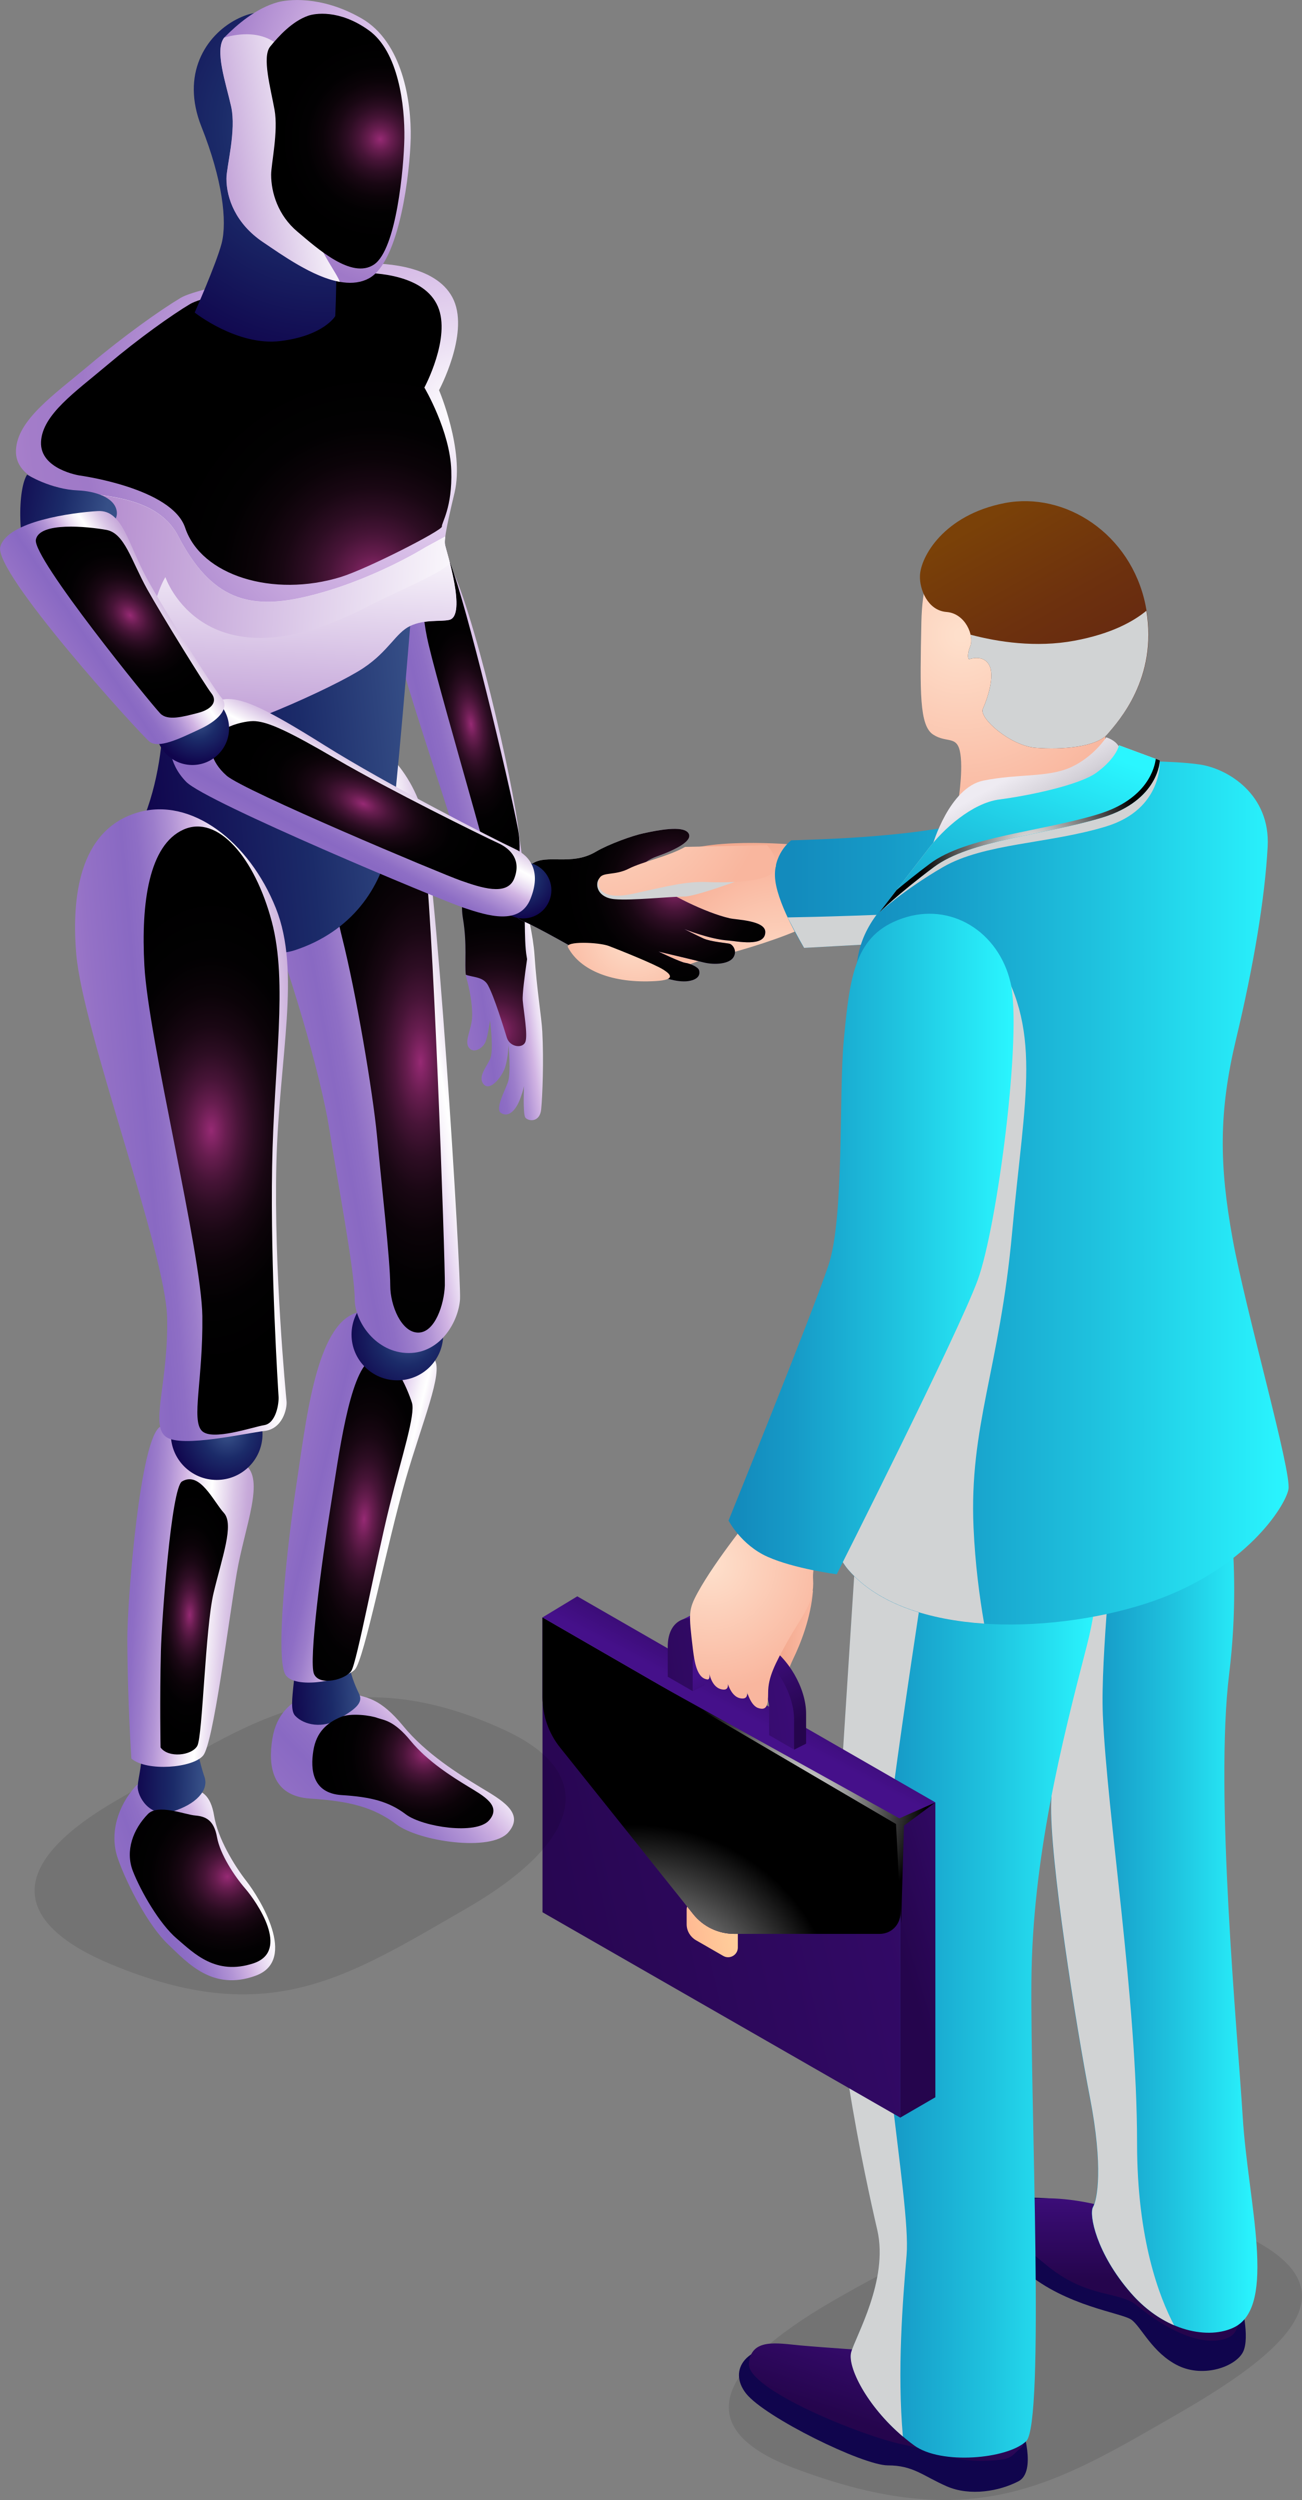 <svg width="225" height="432" viewBox="0 0 225 432" fill="none" xmlns="http://www.w3.org/2000/svg">
<rect x="0" y="0" width="225" height="432" fill="#808080" stroke="none"/>
<g clip-path="url(#clip0)">
<path opacity="0.1" d="M137.071 426.433C168.353 438.34 182.453 429.264 203.906 416.904C225.359 404.544 234.696 393.901 211.296 384.635C188.426 375.559 165.574 385.126 144.122 397.486C122.669 409.846 120.06 419.961 137.071 426.433Z" fill="black"/>
<path d="M140.493 274.866C140.115 279.622 138.338 284.056 137.053 286.698C135.616 289.698 135.125 293.133 133.518 292.567C131.911 292.001 133.972 278.093 133.972 278.093L140.493 274.866Z" fill="url(#paint0_radial)"/>
<path d="M214.472 397.826C214.472 397.826 216.041 403.845 214.831 406.374C213.621 408.903 208.083 410.96 203.604 408.789C199.143 406.619 197.215 402.053 195.514 400.845C193.832 399.637 184.287 398.562 177.18 392.542C170.054 386.522 171.018 379.899 178.144 379.767C185.269 379.654 198.179 382.899 202.753 385.919C207.346 388.9 214.472 397.826 214.472 397.826Z" fill="#10054D"/>
<path d="M211.088 404.317C205.985 405.374 199.502 400.939 196.496 398.411C193.472 395.882 188.18 397.203 181.3 391.787C174.42 386.371 172.019 382.635 175.138 380.823C178.276 379.012 189.692 379.54 198.613 384.352C207.535 389.164 213.489 392.636 213.489 392.636C213.489 392.636 215.662 399.26 214.566 400.713C213.508 402.166 213.98 403.713 211.088 404.317Z" fill="url(#paint1_linear)"/>
<path d="M211.146 252.392C211.146 252.392 214.945 268.658 212.412 289.245C209.879 309.833 213.867 351.216 214.756 365.84C215.663 380.484 220.747 398.448 213.3 402.147C209.029 404.279 201.355 403.053 195.382 396.184C189.409 389.315 188.143 382.635 188.861 381.371C189.579 380.106 190.676 374.502 188.313 362.406C185.969 350.31 181.263 320.853 181.622 311.267C181.981 301.7 185.421 256.713 185.421 256.713L211.146 252.392Z" fill="url(#paint2_linear)"/>
<path d="M181.66 311.286C181.301 320.853 186.007 350.31 188.351 362.425C190.695 374.521 189.617 380.125 188.899 381.39C188.181 382.654 189.447 389.334 195.42 396.203C197.764 398.901 200.353 400.713 202.905 401.807C200.334 396.958 196.498 386.956 196.498 370.369C196.498 345.441 191.319 313.645 190.581 296.303C190.166 286.151 192.547 266.941 192.547 254.618L185.459 256.732C185.459 256.713 182.019 301.7 181.66 311.286Z" fill="#D1D3D4"/>
<path d="M138.772 146.076C138.772 146.076 123.254 144.491 117.092 147.491C110.93 150.491 100.894 160.153 100.875 163.267C100.856 166.041 109.248 169.664 114.276 168.248C119.304 166.833 119.871 166.078 123.935 165.229C127.998 164.38 136.126 161.738 139.093 160.172C142.061 158.587 138.772 146.076 138.772 146.076Z" fill="url(#paint3_radial)"/>
<path d="M176.595 419.262C176.595 419.262 179.241 427.094 175.99 428.773C172.739 430.453 167.673 431.415 163.572 429.622C159.47 427.811 157.788 426.018 153.441 426.018C149.093 426.018 132.215 417.715 128.945 413.62C125.694 409.525 128.945 404.827 137.034 405.43C145.124 406.034 156.692 406.997 158.752 407.714C160.774 408.412 176.595 419.262 176.595 419.262Z" fill="#10054D"/>
<path d="M172.964 425.037C165.385 425.924 162.947 423.829 155.953 422.395C148.96 420.942 129.057 412.903 129.416 408.431C129.775 403.977 134.349 404.921 138.205 405.28C142.061 405.638 154.366 406.487 155.329 406.487C156.293 406.487 176.329 415.526 176.329 415.526C176.329 415.526 177.784 422.036 176.442 422.999C175.138 423.961 175.025 424.792 172.964 425.037Z" fill="url(#paint4_linear)"/>
<path d="M187.632 257.807C187.632 257.807 192.149 267.563 187.821 284.358C183.474 301.153 178.408 321.042 178.238 342.347C178.049 363.67 180.582 418.772 177.331 421.848C174.08 424.924 162.607 425.961 157.976 422.565C150.434 417.036 146.389 409.205 147.127 406.487C147.845 403.77 153.648 394.014 151.644 385.352C149.64 376.691 142.949 346.687 144.216 326.269C145.482 305.851 148.922 252.561 148.922 252.561L187.632 257.807Z" fill="url(#paint5_linear)"/>
<path d="M169.109 89.238C164.308 91.578 159.451 95.503 159.224 107.542C158.978 119.582 158.865 125.375 161.265 126.941C163.684 128.507 165.48 126.941 165.972 130.319C166.463 133.697 165.48 139.226 165.48 139.226L191.772 133.319C191.772 133.319 189.957 129.111 191.658 124.771C193.341 120.431 200.939 111.996 195.155 99.598C189.371 87.181 174.78 86.464 169.109 89.238Z" fill="url(#paint6_radial)"/>
<path d="M158.978 99.485C158.884 101.787 160.301 105.504 163.571 105.75C166.822 105.995 168.391 109.845 167.673 111.656C166.954 113.468 167.427 113.939 167.427 113.939C167.427 113.939 169.846 112.977 170.924 114.902C172.001 116.827 170.564 120.921 169.846 122.488C169.128 124.054 174.553 128.866 179.013 129.224C183.474 129.583 189.503 129.111 191.431 126.809C193.359 124.526 200.485 116.808 197.952 104.523C195.42 92.239 184.079 84.898 173.589 86.936C163.08 88.993 159.091 96.22 158.978 99.485Z" fill="url(#paint7_linear)"/>
<path d="M136.731 145.208C136.731 145.208 133.385 147.642 133.99 152.227C134.595 156.813 138.942 163.795 138.942 163.795L184.664 161.266C184.664 161.266 219.915 159.757 218.346 145.415C216.853 131.734 207.459 132.357 187.084 137.66C166.689 142.962 158.732 143.811 152.097 144.396C145.463 145 136.731 145.208 136.731 145.208Z" fill="url(#paint8_linear)"/>
<path d="M161.171 146C161.171 146 164.025 136.093 169.941 134.886C175.857 133.678 181.036 134.395 185.024 132.602C189.012 130.791 191.167 127.413 191.167 127.413C191.167 127.413 195.722 128.658 192.339 132.753C188.975 136.848 161.171 146 161.171 146Z" fill="url(#paint9_linear)"/>
<path d="M136.107 158.53C137.865 161.946 138.961 163.795 138.961 163.795L184.684 161.266C184.684 161.266 219.802 159.776 218.365 145.491C209.936 147.548 188.691 156.209 169.317 157.266C151.588 158.209 140.719 158.455 136.107 158.53Z" fill="#D1D3D4"/>
<path d="M162.532 254.411L148.885 252.561C148.885 252.561 145.445 305.851 144.179 326.269C142.912 346.687 149.603 376.672 151.607 385.352C153.592 394.033 147.808 403.789 147.09 406.487C146.428 408.959 149.736 415.696 156.03 421.036C155.028 409.639 155.992 397.731 156.672 389.636C157.447 380.238 150.397 346.196 152.363 325.835C154.064 308.135 160.812 265.242 162.532 254.411Z" fill="#D1D3D4"/>
<path d="M183.096 136.697C188.521 134.886 194.191 131.527 194.191 131.527C194.191 131.527 202.546 131.395 207.365 132.112C212.185 132.829 219.557 137.282 219.065 146.321C218.574 155.36 216.627 166.928 213.603 179.571C210.579 192.214 210.711 201.366 212.998 214.009C215.285 226.652 223.261 254.354 222.657 257.373C222.052 260.393 215.172 271.111 199.37 276.64C183.569 282.188 157.258 283.509 146.655 271.337C136.032 259.166 149.773 217.274 150.378 196.799C150.983 176.325 143.517 167.758 152.193 157.153C160.887 146.548 170.659 140.169 176.197 138.716C181.773 137.301 183.096 136.697 183.096 136.697Z" fill="url(#paint10_linear)"/>
<path d="M160.415 146.698C162.947 143.321 168.013 138.754 172.719 138.15C177.426 137.546 186.498 135.716 189.523 133.489C192.981 130.942 193.378 128.79 193.378 128.79L200.429 131.395C200.429 131.395 201.033 139.792 191.148 142.811C181.263 145.83 170.111 145.679 162.929 149.85C156.143 153.794 151.966 157.662 151.966 157.662L160.415 146.698Z" fill="#D1D3D4"/>
<path d="M160.415 146.698C162.947 143.321 168.013 138.754 172.719 138.15C177.426 137.546 186.498 135.716 189.523 133.489C192.981 130.942 193.378 128.79 193.378 128.79L200.429 131.395C200.429 131.395 200.334 138.263 190.449 141.283C180.563 144.302 167.654 145.132 161.379 149.831C155.103 154.53 151.966 157.662 151.966 157.662L160.415 146.698Z" fill="url(#paint11_linear)"/>
<g style="mix-blend-mode:screen">
<path d="M199.729 131.13C199.559 132.527 198.387 138.075 189.768 140.698C179.883 143.717 166.973 144.547 160.698 149.246C158.336 151.02 156.427 152.567 154.952 153.794L151.966 157.662C151.966 157.662 155.103 154.53 161.379 149.831C167.654 145.132 180.563 144.283 190.449 141.283C200.334 138.263 200.429 131.395 200.429 131.395L199.729 131.13Z" fill="url(#paint12_radial)"/>
</g>
<path d="M171.566 164.588C164.781 154.511 155.009 162.587 147.996 169.4C148.129 176.212 150.775 184.269 150.397 196.799C149.792 217.274 136.051 259.166 146.673 271.337C151.796 277.206 160.585 279.923 170.073 280.565C169.26 275.885 168.523 270.262 168.24 263.997C167.465 246.391 172.757 236.597 174.912 212.915C177.048 189.251 180.393 177.703 171.566 164.588Z" fill="#D1D3D4"/>
<path d="M198.104 105.542C195.911 107.354 192.093 109.524 185.686 110.713C179.013 111.958 172.417 110.92 167.71 109.675C167.881 110.411 167.881 111.128 167.673 111.656C166.954 113.468 167.427 113.939 167.427 113.939C167.427 113.939 169.846 112.977 170.924 114.902C172.001 116.827 170.565 120.922 169.846 122.488C169.128 124.054 174.553 128.866 179.013 129.224C183.474 129.583 189.504 129.111 191.431 126.809C193.303 124.601 200.05 117.223 198.104 105.542Z" fill="#D1D3D4"/>
<path d="M155.557 315.173V365.935L161.643 362.406V311.456L155.557 315.173Z" fill="url(#paint13_linear)"/>
<path d="M155.595 315.173V365.935L93.75 330.44V279.489L155.595 315.173Z" fill="url(#paint14_linear)"/>
<path d="M127.507 333.138V336.535C127.507 337.818 126.108 338.629 124.993 337.988L120.268 335.27C119.285 334.704 118.661 333.648 118.661 332.515V329.987C118.661 328.703 120.06 327.892 121.175 328.534L126.656 331.704C127.204 331.987 127.507 332.534 127.507 333.138Z" fill="url(#paint15_linear)"/>
<path d="M155.595 315.173V330.628C155.595 332.591 154.007 334.176 152.041 334.176H126.903C124.124 334.176 121.497 332.912 119.777 330.741L96.793 301.983C94.808 299.511 93.75 296.435 93.75 293.284V279.508L155.595 315.173Z" fill="url(#paint16_linear)"/>
<g style="mix-blend-mode:screen">
<path d="M155.595 315.173V330.628C155.595 332.591 154.007 334.176 152.041 334.176H126.903C124.124 334.176 121.497 332.912 119.777 330.741L96.793 301.983C94.808 299.511 93.75 296.435 93.75 293.284V279.508L155.595 315.173Z" fill="url(#paint17_radial)"/>
</g>
<path d="M93.75 279.489L155.595 315.173L161.643 311.456L99.761 275.847L93.75 279.489Z" fill="url(#paint18_linear)"/>
<path d="M132.384 284.169L124.389 279.565C122.423 278.433 120.646 278.357 119.399 279.131L117.414 280.131L117.698 281.641C117.546 282.207 117.471 282.83 117.471 283.528V288.717L119.247 289.736L119.72 292.246L121.78 291.208V286.547C121.78 284.358 123.33 283.471 125.239 284.566L131.533 288.189C133.442 289.283 134.992 291.963 134.992 294.152V298.813L136.92 299.926L137.241 302.342L139.302 301.304V296.114C139.302 291.717 136.202 286.377 132.384 284.169Z" fill="url(#paint19_linear)"/>
<path d="M115.392 284.547V289.736L119.701 292.227V287.566C119.701 285.377 121.251 284.49 123.16 285.585L129.454 289.208C131.363 290.321 132.913 292.982 132.913 295.171V299.832L137.223 302.323V297.133C137.223 292.736 134.123 287.396 130.286 285.188L122.291 280.584C118.491 278.395 115.392 280.169 115.392 284.547Z" fill="url(#paint20_linear)"/>
<path d="M155.727 332.308L156.218 315.475L161.643 311.456L155.425 314.211L113.086 290.717L154.839 315.192L155.727 332.308Z" fill="url(#paint21_radial)"/>
<path d="M130.437 261.242C130.437 261.242 123.671 269.526 120.59 275.168C118.945 278.187 119.002 278.754 119.739 284.981C120.08 287.887 120.647 290 122.215 290.208C122.934 290.302 122.48 288.585 122.48 288.585C122.48 288.585 122.745 291.453 124.635 291.906C126.525 292.359 125.542 290.076 125.542 290.076C125.542 290.076 126.071 293.152 127.98 293.472C129.889 293.812 128.831 291.378 128.831 291.378C128.831 291.378 129.473 294.605 130.986 295.133C132.498 295.661 132.743 294.699 132.743 292.472C132.743 289.868 133.877 287.585 136.202 283.433C138.678 279.018 140.776 277.055 140.512 272.904C140.247 268.752 143.687 265.261 143.687 265.261L130.437 261.242Z" fill="url(#paint22_radial)"/>
<path d="M155.878 158.719C164.308 155.775 172.567 161.002 174.628 169.777C176.688 178.571 172.341 211.933 168.957 221.199C165.574 230.464 144.594 272.036 144.594 272.036C144.594 272.036 137.241 271.073 132.648 269.016C128.055 266.96 125.9 262.751 125.9 262.751C125.9 262.751 140.379 226.973 143.157 218.67C145.936 210.367 144.934 189.27 145.803 179.892C146.862 168.513 147.731 161.549 155.878 158.719Z" fill="url(#paint23_linear)"/>
<path opacity="0.1" d="M19.129 339.403C46.403 350.782 59.88 341.724 80.388 329.911C100.896 318.098 103.201 306.436 87.457 299.077C57.725 285.169 40.79 299.209 20.282 311.022C-0.226 322.835 3.063 332.704 19.129 339.403Z" fill="black"/>
<path d="M82.863 152.945C81.616 153.341 79.196 153.869 80.009 158.757C80.822 163.644 80.123 167.248 80.595 168.947C81.068 170.626 81.653 173.325 81.597 175.608C81.54 177.872 80.198 179.835 81.011 181.005C81.824 182.175 83.581 181.118 83.978 179.835C84.394 178.552 84.678 176.287 84.678 176.287C84.678 176.287 85.377 181.59 84.678 183.043C83.978 184.496 82.504 186.194 83.619 187.402C84.772 188.647 86.889 185.892 87.343 184.251C87.815 182.628 87.872 180.59 87.872 180.59C87.872 180.59 88.344 185.477 87.759 187.043C87.173 188.61 85.585 191.61 86.53 192.289C87.759 193.139 89.082 192.082 89.932 189.761C90.48 188.27 90.556 187.647 90.556 187.647C90.556 187.647 90.329 192.478 90.783 193.12C91.255 193.761 93.297 194.044 93.523 191.667C93.75 189.289 93.977 183.25 93.713 178.269C93.58 175.683 92.767 171.117 92.371 165.059C92.163 161.814 90.972 156.285 90.216 155.001C89.46 153.699 86.076 151.888 82.863 152.945Z" fill="url(#paint24_linear)"/>
<g style="mix-blend-mode:screen">
<path d="M91.028 165.399C90.443 162.191 90.972 156.266 90.216 154.983C89.46 153.699 86.076 151.907 82.863 152.945C81.616 153.341 79.196 153.869 80.009 158.757C80.746 163.21 80.255 166.588 80.501 168.437C81.691 168.89 83.525 168.758 84.319 170.23C85.434 172.268 87.059 177.627 87.588 179.307C88.118 180.986 90.386 181.231 90.802 180.005C91.218 178.778 90.518 174.947 90.329 172.853C90.254 171.853 90.65 168.72 91.085 165.739C91.066 165.625 91.047 165.493 91.028 165.399Z" fill="url(#paint25_radial)"/>
</g>
<path d="M90.291 152.869C90.291 155.549 88.099 157.738 85.415 157.738C82.731 157.738 80.538 155.549 80.538 152.869C80.538 150.19 82.731 148.001 85.415 148.001C88.118 148.001 90.291 150.19 90.291 152.869Z" fill="url(#paint26_radial)"/>
<path d="M53.358 292.718C50.277 294.039 47.764 296.114 47.064 300.492C46.365 304.851 46.8 310.361 53.623 310.795C60.446 311.229 64.548 312.286 68.498 315.249C72.43 318.212 84.848 320.042 87.834 316.645C90.802 313.249 86.53 310.965 82.939 308.795C79.347 306.606 73.583 303.04 69.651 298.228C65.72 293.435 63.357 293.435 61.958 292.906C60.541 292.359 55.815 291.661 53.358 292.718Z" fill="url(#paint27_linear)"/>
<path d="M60.541 228.992C58.764 231.955 58.084 238.937 56.345 247.334C54.587 255.713 50.656 267.148 51.28 277.885C51.884 288.623 49.446 294.831 51.015 296.492C52.584 298.152 55.816 298.681 58.443 297.096C61.07 295.529 62.809 294.397 62.11 292.812C61.411 291.246 58.008 285.396 60.881 272.564C63.773 259.732 67.875 242.522 69.368 240.956C70.861 239.39 72.6 239.824 74.433 237.107C76.267 234.408 63.679 223.765 60.541 228.992Z" fill="url(#paint28_linear)"/>
<path d="M49.445 289.566C51.449 291.982 59.708 290.246 61.334 288.491C62.959 286.736 66.853 266.865 70.104 255.637C73.015 245.579 76.587 237.257 75.113 234.974C73.62 232.691 67.137 224.048 60.805 227.162C54.454 230.257 52.828 246.032 51.222 256.543C49.615 267.054 47.423 287.132 49.445 289.566Z" fill="url(#paint29_linear)"/>
<g style="mix-blend-mode:screen">
<path d="M54.265 289.264C55.21 291.434 59.746 290.208 60.711 288.736C61.674 287.264 64.906 269.998 67.307 260.279C69.443 251.58 71.843 244.428 71.182 242.371C70.52 240.315 67.534 232.54 63.943 235.031C60.351 237.522 58.575 251.278 57.119 260.412C55.626 269.564 53.301 287.075 54.265 289.264Z" fill="url(#paint30_radial)"/>
</g>
<path d="M23.362 308.739C20.451 312.022 18.807 316.777 20.394 321.231C21.963 325.684 25.649 332.761 29.051 335.987C32.453 339.214 36.744 344.102 44.172 341.403C51.6 338.705 44.777 327.873 42.603 325.08C40.411 322.288 37.613 317.57 37.008 313.815C36.404 310.06 34.74 309.267 32.718 309.097C30.714 308.908 25.384 306.474 23.362 308.739Z" fill="url(#paint31_linear)"/>
<path d="M27.823 246.504C25.989 251.203 24.761 260.298 24.326 270.507C23.892 280.716 24.496 295.907 24.591 300.36C24.685 304.814 23.892 307.003 23.797 308.663C23.703 310.324 25.8 314.249 29.826 313.022C33.852 311.796 36.121 309.361 35.346 307.078C34.552 304.814 31.754 295.02 33.342 282.112C34.911 269.186 37.274 259.581 38.143 258.279C39.013 256.977 41.111 255.392 41.81 253.656C42.509 251.92 31.584 236.824 27.823 246.504Z" fill="url(#paint32_linear)"/>
<path d="M22.701 303.889C25.404 306.172 33.362 305.512 35.119 303.342C36.877 301.19 39.372 280.961 40.922 271.79C42.283 263.808 45.912 255.486 42.264 253.052C38.616 250.618 33.815 244.089 27.805 246.485C24.232 247.919 22.002 276.546 22.002 283.113C22.021 293.642 22.701 303.889 22.701 303.889Z" fill="url(#paint33_linear)"/>
<g style="mix-blend-mode:screen">
<path d="M27.747 301.964C29.089 303.832 33.153 303.379 34.098 301.681C35.024 299.964 35.459 281.377 36.914 275.244C38.37 269.111 40.506 263.431 38.691 261.43C36.877 259.449 34.552 254.147 31.452 255.996C29.6 257.09 27.936 280.037 27.804 285.302C27.596 293.756 27.747 301.964 27.747 301.964Z" fill="url(#paint34_radial)"/>
</g>
<path d="M68.271 110.43C69.367 115.6 74.281 130.432 76.039 135.905C77.797 141.377 79.555 146.547 80.084 150.189C80.557 153.36 82.617 155.718 87.115 153.964C91.614 152.209 90.083 147.944 89.686 144.113C88.741 135.206 81.577 104.202 77.457 97.032C75.113 93.012 65.417 97.05 68.271 110.43Z" fill="url(#paint35_linear)"/>
<g style="mix-blend-mode:screen">
<path d="M74.055 111.335C75.245 116.393 79.347 130.791 80.84 136.112C82.333 141.434 83.789 146.453 84.526 150.02C85.168 153.133 86.34 155.341 87.928 153.341C89.516 151.341 90.234 147.057 89.516 143.302C87.871 134.546 80.538 104.278 77.835 97.409C76.304 93.559 70.974 98.239 74.055 111.335Z" fill="url(#paint36_radial)"/>
</g>
<path d="M76.588 230.615C76.588 234.974 73.054 238.522 68.669 238.522C64.284 238.522 60.749 234.993 60.749 230.615C60.749 226.256 64.284 222.708 68.669 222.708C73.054 222.708 76.588 226.256 76.588 230.615Z" fill="url(#paint37_radial)"/>
<path d="M61.296 224.482C61.296 228.445 65.02 233.804 70.633 233.804C76.247 233.804 79.271 228.219 79.498 224.482C79.725 220.765 75.302 146.491 72.505 138.792C69.707 131.112 61.769 122.733 51.279 127.375C40.788 132.036 40.543 144.604 45.211 155.549C49.88 166.494 55.475 186.043 56.873 194.893C58.253 203.763 61.296 219.595 61.296 224.482Z" fill="url(#paint38_linear)"/>
<g style="mix-blend-mode:screen">
<path d="M67.439 222.142C67.439 225.596 69.367 230.275 72.278 230.275C75.17 230.275 76.757 225.388 76.871 222.142C76.984 218.897 74.697 154.02 73.242 147.302C71.787 140.584 67.685 133.263 62.241 137.339C56.798 141.415 56.684 152.378 59.104 161.946C61.523 171.494 64.415 188.591 65.152 196.309C65.87 204.046 67.439 217.878 67.439 222.142Z" fill="url(#paint39_radial)"/>
</g>
<path d="M51.033 164.172C60.635 160.983 65.965 153.53 67.364 145.321C68.384 139.339 71.087 105.731 71.087 105.731C71.087 105.731 31.678 107.599 29.334 110.147C27.01 112.713 30.45 126.62 25.025 140.943C20.413 153.114 40.448 167.682 51.033 164.172Z" fill="url(#paint40_linear)"/>
<path d="M62.922 45.534C66.892 45.402 75.87 46.006 78.44 51.931C81.011 57.876 75.87 67.424 75.87 67.424C75.87 67.424 80.293 77.784 78.554 85.124C76.796 92.465 76.796 93.503 76.928 94.201C77.041 94.899 80.784 106.429 77.627 107.127C76.134 107.467 73.356 106.995 70.861 108.184C68.404 109.354 67.156 112.524 62.809 115.43C57.781 118.789 38.483 127.413 33.323 127.168C21.321 126.583 17.937 111.562 14.894 102.485C12.343 94.862 10.112 84.2 10.112 84.2C10.112 84.2 2.514 83.03 2.76 77.784C2.987 72.538 9.337 68.216 15.405 63.103C21.472 57.989 27.709 53.573 31.206 51.478C34.703 49.384 55.702 45.78 62.922 45.534Z" fill="url(#paint41_radial)"/>
<g style="mix-blend-mode:screen">
<path d="M61.619 47.157C65.21 47.044 73.337 47.572 75.662 52.95C77.987 58.328 73.337 66.971 73.337 66.971C73.337 66.971 77.779 74.463 77.987 81.294C78.195 87.766 76.267 90.37 76.362 90.993C76.475 91.635 63.452 98.296 58.935 99.692C47.178 103.334 34.741 99.428 32 91.201C29.695 84.294 13.742 82.162 13.742 82.162C13.742 82.162 6.881 81.105 7.089 76.368C7.297 71.632 13.061 67.707 18.543 63.065C24.043 58.423 29.695 54.422 32.851 52.535C36.045 50.648 55.06 47.365 61.619 47.157Z" fill="url(#paint42_radial)"/>
</g>
<path d="M45.363 247.825C45.363 252.184 41.828 255.732 37.443 255.732C33.077 255.732 29.523 252.203 29.523 247.825C29.523 243.466 33.058 239.918 37.443 239.918C41.809 239.918 45.363 243.447 45.363 247.825Z" fill="url(#paint43_radial)"/>
<path d="M28.749 248.334C31.489 250.203 42.509 247.636 45.666 247.278C48.822 246.938 49.635 243.428 49.521 242.164C49.408 240.881 47.31 219.35 47.764 200.951C48.236 182.552 52.073 167.965 47.669 156.926C43.076 145.434 33.039 137.641 23.74 140.415C14.46 143.189 12.229 153.416 13.174 164.814C14.271 178.08 28.636 216.311 28.881 227.728C29.108 239.145 25.838 246.372 28.749 248.334Z" fill="url(#paint44_linear)"/>
<path d="M40.77 3.397C35.553 6.152 31.206 12.832 34.816 21.909C38.426 30.985 39.296 38.231 38.294 42.081C37.349 45.648 33.644 54.007 33.644 54.007C33.644 54.007 41.016 59.857 48.482 58.932C55.948 58.008 57.932 54.63 57.932 54.63C57.932 54.63 61.297 -7.435 40.77 3.397Z" fill="url(#paint45_radial)"/>
<path d="M39.144 30.872C39.144 34.269 40.769 38.665 45.438 41.817C50.106 44.968 58.385 51.007 63.753 48.101C69.121 45.195 70.86 29.494 70.974 23.89C71.106 17.606 69.575 7.246 62.468 3.17C55.361 -0.906 49.502 -0.038 48.008 0.377C44.172 1.434 40.902 4.34 38.917 6.322C36.932 8.303 39.03 14.247 39.975 18.436C40.883 22.607 39.144 28.777 39.144 30.872Z" fill="url(#paint46_radial)"/>
<path d="M33.304 127.149C38.483 127.394 57.762 118.77 62.79 115.411C67.137 112.524 68.385 109.335 70.842 108.165C73.337 106.976 76.115 107.448 77.609 107.108C80.765 106.41 77.022 94.88 76.909 94.182C76.89 94.107 76.89 94.031 76.871 93.956V93.937C76.871 93.861 76.852 93.748 76.852 93.654C76.852 93.427 76.871 93.125 76.928 92.71L73.526 94.56C73.526 94.56 64 100.523 52.659 103.146C43.114 105.353 36.536 103.655 30.79 92.635C26.726 84.822 15.386 85.841 10.169 84.502C10.547 86.238 12.588 95.579 14.875 102.466C17.918 111.543 21.302 126.564 33.304 127.149Z" fill="url(#paint47_linear)"/>
<path d="M63.603 104.768C68.366 102.296 75.53 99.409 77.76 97.39C77.344 95.711 76.948 94.427 76.91 94.22C76.853 93.937 76.834 93.578 76.948 92.729L73.545 94.578C73.545 94.578 64.019 100.541 52.678 103.164C43.133 105.372 36.556 103.674 30.81 92.654C26.746 84.841 15.405 85.86 10.188 84.52C10.566 86.257 12.608 95.597 14.895 102.485C17.031 108.901 19.375 118.261 24.78 123.412C25.347 121.563 25.688 119.431 25.555 116.978C25.007 105.221 28.579 99.73 28.579 99.73C28.579 99.73 35.252 119.525 63.603 104.768Z" fill="url(#paint48_linear)"/>
<path d="M88.93 154.926C88.344 157.172 88.514 158.398 90.574 159.247C92.653 160.115 99.685 164.04 102.671 165.871C105.658 167.701 114.012 168.664 114.012 168.664C114.012 168.664 116.923 169.852 118.964 169.532C121.005 169.211 120.967 168.135 120.797 167.626C120.627 167.116 119.304 166.494 118.416 166.38C117.546 166.248 113.804 164.437 113.804 164.437C113.804 164.437 119.418 165.758 121.497 166.286C123.576 166.814 126.052 166.55 126.751 165.418C127.451 164.286 126.6 163.21 126.071 163.078C125.523 162.946 122.858 162.738 121.572 162.172C120.287 161.587 118.265 160.549 118.265 160.549C118.265 160.549 122.65 162.304 125.806 162.512C127.262 162.606 132.214 163.738 132.251 161.078C132.289 159.059 127.394 158.964 126.109 158.681C121.818 157.7 115.467 154.416 113.029 152.586C110.591 150.756 110.024 149.246 113.615 147.963C117.206 146.68 119.909 145.132 118.907 143.887C117.887 142.641 113.785 143.434 111.196 144C109.324 144.396 105.223 145.849 102.917 147.208C98.702 149.68 94.468 147.51 91.954 149.265C89.459 150.982 89.138 154.171 88.93 154.926Z" fill="url(#paint49_linear)"/>
<g style="mix-blend-mode:screen">
<path d="M88.93 154.926C88.344 157.172 88.514 158.398 90.574 159.247C92.653 160.115 99.685 164.04 102.671 165.871C105.658 167.701 114.012 168.664 114.012 168.664C114.012 168.664 116.923 169.852 118.964 169.532C121.005 169.211 120.967 168.135 120.797 167.626C120.627 167.116 119.304 166.494 118.416 166.38C117.546 166.248 113.804 164.437 113.804 164.437C113.804 164.437 119.418 165.758 121.497 166.286C123.576 166.814 126.052 166.55 126.751 165.418C127.451 164.286 126.6 163.21 126.071 163.078C125.523 162.946 122.858 162.738 121.572 162.172C120.287 161.587 118.265 160.549 118.265 160.549C118.265 160.549 122.65 162.304 125.806 162.512C127.262 162.606 132.214 163.738 132.251 161.078C132.289 159.059 127.394 158.964 126.109 158.681C121.818 157.7 115.467 154.416 113.029 152.586C110.591 150.756 110.024 149.246 113.615 147.963C117.206 146.68 119.909 145.132 118.907 143.887C117.887 142.641 113.785 143.434 111.196 144C109.324 144.396 105.223 145.849 102.917 147.208C98.702 149.68 94.468 147.51 91.954 149.265C89.459 150.982 89.138 154.171 88.93 154.926Z" fill="url(#paint50_radial)"/>
</g>
<path d="M92.332 149.359C94.808 150.416 95.961 153.284 94.884 155.756C93.825 158.228 90.952 159.379 88.476 158.304C86 157.247 84.847 154.379 85.925 151.907C86.983 149.435 89.856 148.284 92.332 149.359Z" fill="url(#paint51_radial)"/>
<path d="M29.448 128.017C29.448 128.017 28.787 131.64 32.189 135.112C35.572 138.584 76.002 155.473 80.16 156.87C84.319 158.266 89.8 159.964 91.671 155.322C93.542 150.68 91.728 147.963 88.949 146.68C85.245 144.944 66.759 135.489 56.118 128.809C46.289 122.639 42.339 120.808 39.447 120.789C37.103 120.752 29.978 123.431 29.448 128.017Z" fill="url(#paint52_linear)"/>
<g style="mix-blend-mode:screen">
<path d="M36.479 128.96C36.479 128.96 36.177 131.413 39.163 134.036C42.15 136.659 76.115 150.925 79.593 152.152C83.071 153.379 87.626 154.907 88.855 151.831C90.083 148.755 88.42 146.755 86.076 145.679C82.957 144.245 67.307 136.508 58.216 131.225C49.824 126.318 46.478 124.809 44.134 124.62C42.244 124.45 36.63 125.828 36.479 128.96Z" fill="url(#paint53_radial)"/>
</g>
<path d="M4.688 82.011C4.688 82.011 8.714 84.558 13.515 84.747C16.236 84.86 19.903 85.879 20.187 88.445C20.47 90.993 16.18 92.106 14.989 103.636C13.798 115.166 9.281 110.203 6.049 102.164C2.665 93.71 3.138 84.351 4.688 82.011Z" fill="url(#paint54_linear)"/>
<path d="M37.387 121.072C40.033 123.356 40.336 127.356 38.049 129.998C35.762 132.64 31.755 132.942 29.108 130.659C26.462 128.375 26.16 124.375 28.447 121.733C30.715 119.072 34.722 118.789 37.387 121.072Z" fill="url(#paint55_radial)"/>
<path d="M25.762 128.092C27.331 129.47 31.036 127.639 34.646 125.941C38.256 124.243 39.598 122.073 38.313 120.62C37.028 119.167 28.238 105.184 25.347 99.9C22.152 94.069 21.207 88.068 16.917 88.313C12.607 88.559 1.285 90.049 0.057 94.465C-1.172 98.881 23.683 126.262 25.762 128.092Z" fill="url(#paint56_linear)"/>
<g style="mix-blend-mode:screen">
<path d="M27.69 123.28C28.957 124.601 31.603 123.865 34.173 123.205C36.744 122.544 37.594 121.148 36.536 119.808C35.477 118.487 27.955 106.316 25.441 101.825C22.663 96.843 21.547 92.125 18.353 91.559C15.159 90.993 6.804 90.125 6.2 93.257C5.576 96.39 26.008 121.525 27.69 123.28Z" fill="url(#paint57_radial)"/>
</g>
<path d="M53.17 35.137C52.149 26.664 53.68 11.284 47.254 7.171C44.853 5.642 41.772 5.642 38.748 6.491C37.028 8.624 39.032 14.341 39.939 18.418C40.865 22.607 39.126 28.777 39.126 30.872C39.126 34.269 40.752 38.665 45.42 41.817C48.785 44.081 54.058 47.874 58.746 48.705C57.649 46.119 54.039 42.27 53.17 35.137Z" fill="url(#paint58_linear)"/>
<path d="M103.597 151.737C102.709 152.775 103.219 155.134 106.225 155.379C109.23 155.643 115.77 154.926 118.246 154.926C120.722 154.926 132.819 150.227 132.819 150.227L103.597 151.737Z" fill="#D1D3D4"/>
<path d="M118.397 146.34C115.487 148.001 111.007 148.906 108.644 150.114C106.282 151.322 104.184 150.642 103.598 151.737C103.012 152.831 103.409 155.756 109.325 154.454C115.241 153.152 118.586 152.284 122.102 152.416C125.618 152.567 132.441 152.473 133.726 150.548C135.012 148.623 132.554 146.057 132.554 146.057L118.397 146.34Z" fill="url(#paint59_radial)"/>
<path d="M98.154 163.701C97.568 162.587 103.465 162.795 105.242 163.474C107.019 164.154 113.199 166.626 114.655 167.569C115.675 168.23 117.093 169.305 113.275 169.532C105.998 169.966 100.309 167.777 98.154 163.701Z" fill="url(#paint60_radial)"/>
<g style="mix-blend-mode:screen">
<path d="M58.84 296.718C56.553 297.699 54.663 299.266 54.152 302.511C53.623 305.757 53.963 309.871 59.048 310.192C64.132 310.512 67.194 311.305 70.124 313.513C73.053 315.721 82.315 317.098 84.526 314.551C86.738 312.022 83.544 310.324 80.879 308.701C78.213 307.078 73.904 304.398 70.974 300.832C68.045 297.246 66.287 297.247 65.247 296.869C64.189 296.454 60.673 295.926 58.84 296.718Z" fill="url(#paint61_radial)"/>
</g>
<g style="mix-blend-mode:screen">
<path d="M25.573 313.456C23.022 316.06 21.585 319.816 22.965 323.325C24.345 326.854 27.558 332.44 30.544 334.987C33.531 337.535 37.273 341.403 43.775 339.271C50.277 337.139 44.304 328.571 42.395 326.364C40.486 324.156 38.029 320.419 37.5 317.457C36.971 314.494 35.515 313.871 33.758 313.72C32 313.588 27.331 311.664 25.573 313.456Z" fill="url(#paint62_radial)"/>
</g>
<g style="mix-blend-mode:screen">
<path d="M34.892 247.259C36.65 249.052 43.662 246.579 45.684 246.259C47.688 245.919 48.217 242.56 48.141 241.334C48.066 240.107 46.724 219.368 47.026 201.649C47.329 183.949 49.786 169.89 46.97 159.266C44.04 148.208 37.632 140.698 31.697 143.358C25.781 146.019 24.345 155.888 24.95 166.852C25.649 179.608 34.816 216.425 34.967 227.426C35.1 238.409 33.02 245.353 34.892 247.259Z" fill="url(#paint63_radial)"/>
</g>
<g style="mix-blend-mode:screen">
<path d="M46.857 30.193C46.857 33.25 48.029 37.212 51.412 40.043C54.776 42.873 60.768 48.327 64.643 45.704C68.518 43.081 69.784 28.947 69.879 23.89C69.973 18.229 68.858 8.888 63.717 5.227C58.576 1.547 54.342 2.34 53.264 2.717C50.486 3.68 48.123 6.284 46.687 8.058C45.25 9.831 46.762 15.191 47.443 18.965C48.123 22.739 46.857 28.306 46.857 30.193Z" fill="url(#paint64_radial)"/>
</g>
</g>
<defs>
<radialGradient id="paint0_radial" cx="0" cy="0" r="1" gradientUnits="userSpaceOnUse" gradientTransform="translate(154.91 283.218) scale(20.863 20.829)">
<stop offset="0.03" stop-color="#FEDFCB"/>
<stop offset="0.778" stop-color="#F9B69E"/>
<stop offset="0.995" stop-color="#F2A78C"/>
</radialGradient>
<linearGradient id="paint1_linear" x1="194.336" y1="395.911" x2="194.336" y2="372.231" gradientUnits="userSpaceOnUse">
<stop offset="0.091" stop-color="#25054D"/>
<stop offset="0.471" stop-color="#330A68"/>
<stop offset="0.894" stop-color="#45108A"/>
</linearGradient>
<linearGradient id="paint2_linear" x1="181.633" y1="327.744" x2="217.31" y2="327.744" gradientUnits="userSpaceOnUse">
<stop offset="0.035" stop-color="#138BBD"/>
<stop offset="0.226" stop-color="#169AC7"/>
<stop offset="0.595" stop-color="#1FC3DF"/>
<stop offset="1" stop-color="#2AF6FF"/>
</linearGradient>
<radialGradient id="paint3_radial" cx="0" cy="0" r="1" gradientUnits="userSpaceOnUse" gradientTransform="translate(135.08 170.258) rotate(4.438) scale(26.851 26.808)">
<stop offset="0.03" stop-color="#FEDFCB"/>
<stop offset="0.778" stop-color="#F9B69E"/>
<stop offset="0.995" stop-color="#F2A78C"/>
</radialGradient>
<linearGradient id="paint4_linear" x1="150.733" y1="422.193" x2="160.114" y2="394.593" gradientUnits="userSpaceOnUse">
<stop offset="0.091" stop-color="#25054D"/>
<stop offset="0.471" stop-color="#330A68"/>
<stop offset="0.894" stop-color="#45108A"/>
</linearGradient>
<linearGradient id="paint5_linear" x1="144.034" y1="338.623" x2="189.689" y2="338.623" gradientUnits="userSpaceOnUse">
<stop offset="0.035" stop-color="#138BBD"/>
<stop offset="0.226" stop-color="#169AC7"/>
<stop offset="0.595" stop-color="#1FC3DF"/>
<stop offset="1" stop-color="#2AF6FF"/>
</linearGradient>
<radialGradient id="paint6_radial" cx="0" cy="0" r="1" gradientUnits="userSpaceOnUse" gradientTransform="translate(166.078 109.663) scale(31.78 31.728)">
<stop offset="0.03" stop-color="#FEDFCB"/>
<stop offset="1" stop-color="#F9B69E"/>
</radialGradient>
<linearGradient id="paint7_linear" x1="192.135" y1="127.326" x2="170.756" y2="89.46" gradientUnits="userSpaceOnUse">
<stop offset="0.035" stop-color="#602213"/>
<stop offset="0.571" stop-color="#6D310E"/>
<stop offset="1" stop-color="#7A4108"/>
</linearGradient>
<linearGradient id="paint8_linear" x1="133.925" y1="148.974" x2="218.401" y2="148.974" gradientUnits="userSpaceOnUse">
<stop offset="0.035" stop-color="#138BBD"/>
<stop offset="0.226" stop-color="#169AC7"/>
<stop offset="0.595" stop-color="#1FC3DF"/>
<stop offset="1" stop-color="#2AF6FF"/>
</linearGradient>
<linearGradient id="paint9_linear" x1="181.881" y1="145.688" x2="175.232" y2="133.871" gradientUnits="userSpaceOnUse">
<stop offset="0.035" stop-color="#9D9EB3"/>
<stop offset="0.581" stop-color="#D4D1D8"/>
<stop offset="1" stop-color="#EEEBF2"/>
</linearGradient>
<linearGradient id="paint10_linear" x1="142.654" y1="206.116" x2="222.703" y2="206.116" gradientUnits="userSpaceOnUse">
<stop offset="0.035" stop-color="#138BBD"/>
<stop offset="0.226" stop-color="#169AC7"/>
<stop offset="0.595" stop-color="#1FC3DF"/>
<stop offset="1" stop-color="#2AF6FF"/>
</linearGradient>
<linearGradient id="paint11_linear" x1="163.537" y1="177.536" x2="183.084" y2="127.154" gradientUnits="userSpaceOnUse">
<stop offset="0.035" stop-color="#138BBD"/>
<stop offset="0.226" stop-color="#169AC7"/>
<stop offset="0.595" stop-color="#1FC3DF"/>
<stop offset="1" stop-color="#2AF6FF"/>
</linearGradient>
<radialGradient id="paint12_radial" cx="0" cy="0" r="1" gradientUnits="userSpaceOnUse" gradientTransform="translate(178.367 147.518) scale(19.544 19.512)">
<stop stop-color="white"/>
<stop offset="1"/>
</radialGradient>
<linearGradient id="paint13_linear" x1="152.766" y1="340.443" x2="192.243" y2="328.603" gradientUnits="userSpaceOnUse">
<stop offset="0.091" stop-color="#25054D"/>
<stop offset="0.471" stop-color="#330A68"/>
<stop offset="0.894" stop-color="#45108A"/>
</linearGradient>
<linearGradient id="paint14_linear" x1="62.223" y1="336.688" x2="265.741" y2="290.992" gradientUnits="userSpaceOnUse">
<stop offset="0.091" stop-color="#25054D"/>
<stop offset="0.471" stop-color="#330A68"/>
<stop offset="0.894" stop-color="#45108A"/>
</linearGradient>
<linearGradient id="paint15_linear" x1="109.735" y1="336.243" x2="137.203" y2="330.076" gradientUnits="userSpaceOnUse">
<stop offset="0.035" stop-color="#FFA98C"/>
<stop offset="0.317" stop-color="#FFB892"/>
<stop offset="0.86" stop-color="#FEE1A3"/>
<stop offset="1" stop-color="#FEECA8"/>
</linearGradient>
<linearGradient id="paint16_linear" x1="37.619" y1="325.954" x2="216.199" y2="285.856" gradientUnits="userSpaceOnUse">
<stop offset="0.091" stop-color="#25054D"/>
<stop offset="0.471" stop-color="#330A68"/>
<stop offset="0.894" stop-color="#45108A"/>
</linearGradient>
<radialGradient id="paint17_radial" cx="0" cy="0" r="1" gradientUnits="userSpaceOnUse" gradientTransform="translate(109.657 351.103) scale(35.838 35.78)">
<stop stop-color="white"/>
<stop offset="1"/>
</radialGradient>
<linearGradient id="paint18_linear" x1="136.178" y1="279.335" x2="126.498" y2="297.813" gradientUnits="userSpaceOnUse">
<stop offset="0.091" stop-color="#25054D"/>
<stop offset="0.471" stop-color="#330A68"/>
<stop offset="0.894" stop-color="#45108A"/>
</linearGradient>
<linearGradient id="paint19_linear" x1="134.135" y1="301.55" x2="125.01" y2="284.577" gradientUnits="userSpaceOnUse">
<stop offset="0.091" stop-color="#25054D"/>
<stop offset="0.471" stop-color="#330A68"/>
<stop offset="0.894" stop-color="#45108A"/>
</linearGradient>
<linearGradient id="paint20_linear" x1="91.019" y1="280.559" x2="157.698" y2="270.324" gradientUnits="userSpaceOnUse">
<stop offset="0.091" stop-color="#25054D"/>
<stop offset="0.471" stop-color="#330A68"/>
<stop offset="0.894" stop-color="#45108A"/>
</linearGradient>
<radialGradient id="paint21_radial" cx="0" cy="0" r="1" gradientUnits="userSpaceOnUse" gradientTransform="translate(137.367 311.514) scale(22.619 22.583)">
<stop stop-color="white"/>
<stop offset="1"/>
</radialGradient>
<radialGradient id="paint22_radial" cx="0" cy="0" r="1" gradientUnits="userSpaceOnUse" gradientTransform="translate(122.667 270.21) rotate(6.432) scale(22.185 22.15)">
<stop offset="0.03" stop-color="#FEDFCB"/>
<stop offset="1" stop-color="#F9B69E"/>
</radialGradient>
<linearGradient id="paint23_linear" x1="125.894" y1="214.971" x2="175.163" y2="214.971" gradientUnits="userSpaceOnUse">
<stop offset="0.035" stop-color="#138BBD"/>
<stop offset="0.226" stop-color="#169AC7"/>
<stop offset="0.595" stop-color="#1FC3DF"/>
<stop offset="1" stop-color="#2AF6FF"/>
</linearGradient>
<linearGradient id="paint24_linear" x1="100.572" y1="171.296" x2="72.773" y2="175.335" gradientUnits="userSpaceOnUse">
<stop offset="0.01" stop-color="#C1A1D5"/>
<stop offset="0.049" stop-color="#C8ABDA"/>
<stop offset="0.115" stop-color="#DAC6E6"/>
<stop offset="0.2" stop-color="#F7F2F9"/>
<stop offset="0.222" stop-color="white"/>
<stop offset="0.251" stop-color="#F9F5FB"/>
<stop offset="0.3" stop-color="#E9DBF2"/>
<stop offset="0.359" stop-color="#D1B4E3"/>
<stop offset="0.426" stop-color="#B395D6"/>
<stop offset="0.495" stop-color="#9C7DCB"/>
<stop offset="0.558" stop-color="#8E6EC5"/>
<stop offset="0.611" stop-color="#8969C3"/>
<stop offset="0.755" stop-color="#9471C6"/>
<stop offset="1" stop-color="#B086CC"/>
</linearGradient>
<radialGradient id="paint25_radial" cx="0" cy="0" r="1" gradientUnits="userSpaceOnUse" gradientTransform="translate(85.893 178.176) scale(24.989 24.948)">
<stop stop-color="#972A74"/>
<stop offset="0.023" stop-color="#8C276C"/>
<stop offset="0.114" stop-color="#671D4F"/>
<stop offset="0.212" stop-color="#471437"/>
<stop offset="0.318" stop-color="#2D0D23"/>
<stop offset="0.434" stop-color="#190713"/>
<stop offset="0.566" stop-color="#0B0308"/>
<stop offset="0.727" stop-color="#020102"/>
<stop offset="1"/>
</radialGradient>
<radialGradient id="paint26_radial" cx="0" cy="0" r="1" gradientUnits="userSpaceOnUse" gradientTransform="translate(88.222 151.483) scale(8.459 8.445)">
<stop offset="0.02" stop-color="#364F87"/>
<stop offset="0.429" stop-color="#1B2B69"/>
<stop offset="1" stop-color="#10054D"/>
</radialGradient>
<linearGradient id="paint27_linear" x1="88.649" y1="287.08" x2="43.886" y2="329.485" gradientUnits="userSpaceOnUse">
<stop offset="0.01" stop-color="#C1A1D5"/>
<stop offset="0.049" stop-color="#C8ABDA"/>
<stop offset="0.115" stop-color="#DAC6E6"/>
<stop offset="0.2" stop-color="#F7F2F9"/>
<stop offset="0.222" stop-color="white"/>
<stop offset="0.251" stop-color="#F9F5FB"/>
<stop offset="0.3" stop-color="#E9DBF2"/>
<stop offset="0.359" stop-color="#D1B4E3"/>
<stop offset="0.426" stop-color="#B395D6"/>
<stop offset="0.495" stop-color="#9C7DCB"/>
<stop offset="0.558" stop-color="#8E6EC5"/>
<stop offset="0.611" stop-color="#8969C3"/>
<stop offset="0.755" stop-color="#9471C6"/>
<stop offset="1" stop-color="#B086CC"/>
</linearGradient>
<linearGradient id="paint28_linear" x1="61.003" y1="262.696" x2="48.04" y2="263.507" gradientUnits="userSpaceOnUse">
<stop offset="0.02" stop-color="#364F87"/>
<stop offset="0.429" stop-color="#1B2B69"/>
<stop offset="1" stop-color="#10054D"/>
</linearGradient>
<linearGradient id="paint29_linear" x1="76.09" y1="262.884" x2="41.531" y2="254.569" gradientUnits="userSpaceOnUse">
<stop offset="0.01" stop-color="#C1A1D5"/>
<stop offset="0.049" stop-color="#C8ABDA"/>
<stop offset="0.115" stop-color="#DAC6E6"/>
<stop offset="0.2" stop-color="#F7F2F9"/>
<stop offset="0.222" stop-color="white"/>
<stop offset="0.251" stop-color="#F9F5FB"/>
<stop offset="0.3" stop-color="#E9DBF2"/>
<stop offset="0.359" stop-color="#D1B4E3"/>
<stop offset="0.426" stop-color="#B395D6"/>
<stop offset="0.495" stop-color="#9C7DCB"/>
<stop offset="0.558" stop-color="#8E6EC5"/>
<stop offset="0.611" stop-color="#8969C3"/>
<stop offset="0.755" stop-color="#9471C6"/>
<stop offset="1" stop-color="#B086CC"/>
</linearGradient>
<radialGradient id="paint30_radial" cx="0" cy="0" r="1" gradientUnits="userSpaceOnUse" gradientTransform="translate(62.916 262.535) rotate(3.73) scale(13.273 33.288)">
<stop stop-color="#972A74"/>
<stop offset="0.023" stop-color="#8C276C"/>
<stop offset="0.114" stop-color="#671D4F"/>
<stop offset="0.212" stop-color="#471437"/>
<stop offset="0.318" stop-color="#2D0D23"/>
<stop offset="0.434" stop-color="#190713"/>
<stop offset="0.566" stop-color="#0B0308"/>
<stop offset="0.727" stop-color="#020102"/>
<stop offset="1"/>
</radialGradient>
<linearGradient id="paint31_linear" x1="52.173" y1="318.194" x2="10.058" y2="333.608" gradientUnits="userSpaceOnUse">
<stop offset="0.01" stop-color="#C1A1D5"/>
<stop offset="0.049" stop-color="#C8ABDA"/>
<stop offset="0.115" stop-color="#DAC6E6"/>
<stop offset="0.2" stop-color="#F7F2F9"/>
<stop offset="0.222" stop-color="white"/>
<stop offset="0.251" stop-color="#F9F5FB"/>
<stop offset="0.3" stop-color="#E9DBF2"/>
<stop offset="0.359" stop-color="#D1B4E3"/>
<stop offset="0.426" stop-color="#B395D6"/>
<stop offset="0.495" stop-color="#9C7DCB"/>
<stop offset="0.558" stop-color="#8E6EC5"/>
<stop offset="0.611" stop-color="#8969C3"/>
<stop offset="0.755" stop-color="#9471C6"/>
<stop offset="1" stop-color="#B086CC"/>
</linearGradient>
<linearGradient id="paint32_linear" x1="35.698" y1="278.377" x2="23.544" y2="278.174" gradientUnits="userSpaceOnUse">
<stop offset="0.02" stop-color="#364F87"/>
<stop offset="0.429" stop-color="#1B2B69"/>
<stop offset="1" stop-color="#10054D"/>
</linearGradient>
<linearGradient id="paint33_linear" x1="43.221" y1="276.583" x2="7.839" y2="274.231" gradientUnits="userSpaceOnUse">
<stop offset="0.01" stop-color="#C1A1D5"/>
<stop offset="0.049" stop-color="#C8ABDA"/>
<stop offset="0.115" stop-color="#DAC6E6"/>
<stop offset="0.2" stop-color="#F7F2F9"/>
<stop offset="0.222" stop-color="white"/>
<stop offset="0.251" stop-color="#F9F5FB"/>
<stop offset="0.3" stop-color="#E9DBF2"/>
<stop offset="0.359" stop-color="#D1B4E3"/>
<stop offset="0.426" stop-color="#B395D6"/>
<stop offset="0.495" stop-color="#9C7DCB"/>
<stop offset="0.558" stop-color="#8E6EC5"/>
<stop offset="0.611" stop-color="#8969C3"/>
<stop offset="0.755" stop-color="#9471C6"/>
<stop offset="1" stop-color="#B086CC"/>
</linearGradient>
<radialGradient id="paint34_radial" cx="0" cy="0" r="1" gradientUnits="userSpaceOnUse" gradientTransform="translate(32.781 279.063) rotate(1.335) scale(8.508 21.758)">
<stop stop-color="#972A74"/>
<stop offset="0.023" stop-color="#8C276C"/>
<stop offset="0.114" stop-color="#671D4F"/>
<stop offset="0.212" stop-color="#471437"/>
<stop offset="0.318" stop-color="#2D0D23"/>
<stop offset="0.434" stop-color="#190713"/>
<stop offset="0.566" stop-color="#0B0308"/>
<stop offset="0.727" stop-color="#020102"/>
<stop offset="1"/>
</radialGradient>
<linearGradient id="paint35_linear" x1="98.35" y1="120.692" x2="58.247" y2="130.079" gradientUnits="userSpaceOnUse">
<stop offset="0.01" stop-color="#C1A1D5"/>
<stop offset="0.049" stop-color="#C8ABDA"/>
<stop offset="0.115" stop-color="#DAC6E6"/>
<stop offset="0.2" stop-color="#F7F2F9"/>
<stop offset="0.222" stop-color="white"/>
<stop offset="0.251" stop-color="#F9F5FB"/>
<stop offset="0.3" stop-color="#E9DBF2"/>
<stop offset="0.359" stop-color="#D1B4E3"/>
<stop offset="0.426" stop-color="#B395D6"/>
<stop offset="0.495" stop-color="#9C7DCB"/>
<stop offset="0.558" stop-color="#8E6EC5"/>
<stop offset="0.611" stop-color="#8969C3"/>
<stop offset="0.755" stop-color="#9471C6"/>
<stop offset="1" stop-color="#B086CC"/>
</linearGradient>
<radialGradient id="paint36_radial" cx="0" cy="0" r="1" gradientUnits="userSpaceOnUse" gradientTransform="translate(81.397 125.123) rotate(-8.146) scale(9.425 22.833)">
<stop stop-color="#972A74"/>
<stop offset="0.023" stop-color="#8C276C"/>
<stop offset="0.114" stop-color="#671D4F"/>
<stop offset="0.212" stop-color="#471437"/>
<stop offset="0.318" stop-color="#2D0D23"/>
<stop offset="0.434" stop-color="#190713"/>
<stop offset="0.566" stop-color="#0B0308"/>
<stop offset="0.727" stop-color="#020102"/>
<stop offset="1"/>
</radialGradient>
<radialGradient id="paint37_radial" cx="0" cy="0" r="1" gradientUnits="userSpaceOnUse" gradientTransform="translate(70.499 231.159) scale(11.007 10.989)">
<stop offset="0.02" stop-color="#364F87"/>
<stop offset="0.429" stop-color="#1B2B69"/>
<stop offset="1" stop-color="#10054D"/>
</radialGradient>
<linearGradient id="paint38_linear" x1="85.13" y1="176.069" x2="38.578" y2="184.457" gradientUnits="userSpaceOnUse">
<stop offset="0.01" stop-color="#C1A1D5"/>
<stop offset="0.049" stop-color="#C8ABDA"/>
<stop offset="0.115" stop-color="#DAC6E6"/>
<stop offset="0.2" stop-color="#F7F2F9"/>
<stop offset="0.222" stop-color="white"/>
<stop offset="0.251" stop-color="#F9F5FB"/>
<stop offset="0.3" stop-color="#E9DBF2"/>
<stop offset="0.359" stop-color="#D1B4E3"/>
<stop offset="0.426" stop-color="#B395D6"/>
<stop offset="0.495" stop-color="#9C7DCB"/>
<stop offset="0.558" stop-color="#8E6EC5"/>
<stop offset="0.611" stop-color="#8969C3"/>
<stop offset="0.755" stop-color="#9471C6"/>
<stop offset="1" stop-color="#B086CC"/>
</linearGradient>
<radialGradient id="paint39_radial" cx="0" cy="0" r="1" gradientUnits="userSpaceOnUse" gradientTransform="translate(72.664 183.493) scale(20.909 52.187)">
<stop stop-color="#972A74"/>
<stop offset="0.023" stop-color="#8C276C"/>
<stop offset="0.114" stop-color="#671D4F"/>
<stop offset="0.212" stop-color="#471437"/>
<stop offset="0.318" stop-color="#2D0D23"/>
<stop offset="0.434" stop-color="#190713"/>
<stop offset="0.566" stop-color="#0B0308"/>
<stop offset="0.727" stop-color="#020102"/>
<stop offset="1"/>
</radialGradient>
<linearGradient id="paint40_linear" x1="73.787" y1="133.526" x2="24.567" y2="138.192" gradientUnits="userSpaceOnUse">
<stop offset="0.02" stop-color="#364F87"/>
<stop offset="0.429" stop-color="#1B2B69"/>
<stop offset="1" stop-color="#10054D"/>
</linearGradient>
<radialGradient id="paint41_radial" cx="0" cy="0" r="1" gradientUnits="userSpaceOnUse" gradientTransform="translate(80.018 70.997) scale(92.025 91.875)">
<stop offset="0.01" stop-color="white"/>
<stop offset="0.162" stop-color="#E6D7F0"/>
<stop offset="0.285" stop-color="#D7BDE7"/>
<stop offset="0.359" stop-color="#D1B4E3"/>
<stop offset="0.477" stop-color="#C4A4DC"/>
<stop offset="0.706" stop-color="#A17BC9"/>
<stop offset="0.717" stop-color="#9F79C8"/>
<stop offset="0.811" stop-color="#A37CC9"/>
<stop offset="0.898" stop-color="#AE84CC"/>
<stop offset="0.909" stop-color="#B086CC"/>
<stop offset="0.957" stop-color="#AD84CB"/>
<stop offset="0.988" stop-color="#A57DC9"/>
<stop offset="1" stop-color="#9F79C8"/>
</radialGradient>
<radialGradient id="paint42_radial" cx="0" cy="0" r="1" gradientUnits="userSpaceOnUse" gradientTransform="translate(64.634 99.969) scale(36.475 36.415)">
<stop stop-color="#972A74"/>
<stop offset="0.023" stop-color="#8C276C"/>
<stop offset="0.114" stop-color="#671D4F"/>
<stop offset="0.212" stop-color="#471437"/>
<stop offset="0.318" stop-color="#2D0D23"/>
<stop offset="0.434" stop-color="#190713"/>
<stop offset="0.566" stop-color="#0B0308"/>
<stop offset="0.727" stop-color="#020102"/>
<stop offset="1"/>
</radialGradient>
<radialGradient id="paint43_radial" cx="0" cy="0" r="1" gradientUnits="userSpaceOnUse" gradientTransform="translate(39.268 247.819) scale(9.687 9.671)">
<stop offset="0.02" stop-color="#364F87"/>
<stop offset="0.429" stop-color="#1B2B69"/>
<stop offset="1" stop-color="#10054D"/>
</radialGradient>
<linearGradient id="paint44_linear" x1="54.814" y1="192.337" x2="6.609" y2="196.468" gradientUnits="userSpaceOnUse">
<stop offset="0.01" stop-color="#C1A1D5"/>
<stop offset="0.049" stop-color="#C8ABDA"/>
<stop offset="0.115" stop-color="#DAC6E6"/>
<stop offset="0.2" stop-color="#F7F2F9"/>
<stop offset="0.222" stop-color="white"/>
<stop offset="0.251" stop-color="#F9F5FB"/>
<stop offset="0.3" stop-color="#E9DBF2"/>
<stop offset="0.359" stop-color="#D1B4E3"/>
<stop offset="0.426" stop-color="#B395D6"/>
<stop offset="0.495" stop-color="#9C7DCB"/>
<stop offset="0.558" stop-color="#8E6EC5"/>
<stop offset="0.611" stop-color="#8969C3"/>
<stop offset="0.755" stop-color="#9471C6"/>
<stop offset="1" stop-color="#B086CC"/>
</linearGradient>
<radialGradient id="paint45_radial" cx="0" cy="0" r="1" gradientUnits="userSpaceOnUse" gradientTransform="translate(56.117 21.856) scale(41.907 41.839)">
<stop offset="0.02" stop-color="#364F87"/>
<stop offset="0.429" stop-color="#1B2B69"/>
<stop offset="1" stop-color="#10054D"/>
</radialGradient>
<radialGradient id="paint46_radial" cx="0" cy="0" r="1" gradientUnits="userSpaceOnUse" gradientTransform="translate(73.239 14.172) scale(50.606 50.523)">
<stop offset="0.01" stop-color="white"/>
<stop offset="0.162" stop-color="#E6D7F0"/>
<stop offset="0.285" stop-color="#D7BDE7"/>
<stop offset="0.359" stop-color="#D1B4E3"/>
<stop offset="0.477" stop-color="#C4A4DC"/>
<stop offset="0.706" stop-color="#A17BC9"/>
<stop offset="0.717" stop-color="#9F79C8"/>
<stop offset="0.811" stop-color="#A37CC9"/>
<stop offset="0.898" stop-color="#AE84CC"/>
<stop offset="0.909" stop-color="#B086CC"/>
<stop offset="0.957" stop-color="#AD84CB"/>
<stop offset="0.988" stop-color="#A57DC9"/>
<stop offset="1" stop-color="#9F79C8"/>
</radialGradient>
<linearGradient id="paint47_linear" x1="44.708" y1="90.903" x2="42.488" y2="133.775" gradientUnits="userSpaceOnUse">
<stop stop-color="white"/>
<stop offset="1" stop-color="#B086CC"/>
</linearGradient>
<linearGradient id="paint48_linear" x1="81.898" y1="108.466" x2="12.625" y2="103.596" gradientUnits="userSpaceOnUse">
<stop stop-color="white"/>
<stop offset="1" stop-color="#B086CC"/>
</linearGradient>
<linearGradient id="paint49_linear" x1="113.757" y1="141.754" x2="106.581" y2="178.744" gradientUnits="userSpaceOnUse">
<stop offset="0.01" stop-color="#C1A1D5"/>
<stop offset="0.049" stop-color="#C8ABDA"/>
<stop offset="0.115" stop-color="#DAC6E6"/>
<stop offset="0.2" stop-color="#F7F2F9"/>
<stop offset="0.222" stop-color="white"/>
<stop offset="0.251" stop-color="#F9F5FB"/>
<stop offset="0.3" stop-color="#E9DBF2"/>
<stop offset="0.359" stop-color="#D1B4E3"/>
<stop offset="0.426" stop-color="#B395D6"/>
<stop offset="0.495" stop-color="#9C7DCB"/>
<stop offset="0.558" stop-color="#8E6EC5"/>
<stop offset="0.611" stop-color="#8969C3"/>
<stop offset="0.755" stop-color="#9471C6"/>
<stop offset="1" stop-color="#B086CC"/>
</linearGradient>
<radialGradient id="paint50_radial" cx="0" cy="0" r="1" gradientUnits="userSpaceOnUse" gradientTransform="translate(116.611 153.384) rotate(-58.406) scale(19.357 19.371)">
<stop stop-color="#972A74"/>
<stop offset="0.023" stop-color="#8C276C"/>
<stop offset="0.114" stop-color="#671D4F"/>
<stop offset="0.212" stop-color="#471437"/>
<stop offset="0.318" stop-color="#2D0D23"/>
<stop offset="0.434" stop-color="#190713"/>
<stop offset="0.566" stop-color="#0B0308"/>
<stop offset="0.727" stop-color="#020102"/>
<stop offset="1"/>
</radialGradient>
<radialGradient id="paint51_radial" cx="0" cy="0" r="1" gradientUnits="userSpaceOnUse" gradientTransform="translate(90.003 151.673) rotate(-66.744) scale(7.145 7.153)">
<stop offset="0.02" stop-color="#364F87"/>
<stop offset="0.429" stop-color="#1B2B69"/>
<stop offset="1" stop-color="#10054D"/>
</radialGradient>
<linearGradient id="paint52_linear" x1="66.294" y1="130.378" x2="52.476" y2="156.199" gradientUnits="userSpaceOnUse">
<stop offset="0.01" stop-color="#C1A1D5"/>
<stop offset="0.049" stop-color="#C8ABDA"/>
<stop offset="0.115" stop-color="#DAC6E6"/>
<stop offset="0.2" stop-color="#F7F2F9"/>
<stop offset="0.222" stop-color="white"/>
<stop offset="0.251" stop-color="#F9F5FB"/>
<stop offset="0.3" stop-color="#E9DBF2"/>
<stop offset="0.359" stop-color="#D1B4E3"/>
<stop offset="0.426" stop-color="#B395D6"/>
<stop offset="0.495" stop-color="#9C7DCB"/>
<stop offset="0.558" stop-color="#8E6EC5"/>
<stop offset="0.611" stop-color="#8969C3"/>
<stop offset="0.755" stop-color="#9471C6"/>
<stop offset="1" stop-color="#B086CC"/>
</linearGradient>
<radialGradient id="paint53_radial" cx="0" cy="0" r="1" gradientUnits="userSpaceOnUse" gradientTransform="translate(62.789 138.911) rotate(-66.746) scale(11.878 22.301)">
<stop stop-color="#972A74"/>
<stop offset="0.023" stop-color="#8C276C"/>
<stop offset="0.114" stop-color="#671D4F"/>
<stop offset="0.212" stop-color="#471437"/>
<stop offset="0.318" stop-color="#2D0D23"/>
<stop offset="0.434" stop-color="#190713"/>
<stop offset="0.566" stop-color="#0B0308"/>
<stop offset="0.727" stop-color="#020102"/>
<stop offset="1"/>
</radialGradient>
<linearGradient id="paint54_linear" x1="16.69" y1="97.984" x2="-1.409" y2="94.187" gradientUnits="userSpaceOnUse">
<stop offset="0.02" stop-color="#364F87"/>
<stop offset="0.429" stop-color="#1B2B69"/>
<stop offset="1" stop-color="#10054D"/>
</linearGradient>
<radialGradient id="paint55_radial" cx="0" cy="0" r="1" gradientUnits="userSpaceOnUse" gradientTransform="translate(34.298 124.636) rotate(-49.179) scale(7.423 7.424)">
<stop offset="0.02" stop-color="#364F87"/>
<stop offset="0.429" stop-color="#1B2B69"/>
<stop offset="1" stop-color="#10054D"/>
</radialGradient>
<linearGradient id="paint56_linear" x1="29.526" y1="101.557" x2="6.516" y2="117.104" gradientUnits="userSpaceOnUse">
<stop offset="0.01" stop-color="#C1A1D5"/>
<stop offset="0.049" stop-color="#C8ABDA"/>
<stop offset="0.115" stop-color="#DAC6E6"/>
<stop offset="0.2" stop-color="#F7F2F9"/>
<stop offset="0.222" stop-color="white"/>
<stop offset="0.251" stop-color="#F9F5FB"/>
<stop offset="0.3" stop-color="#E9DBF2"/>
<stop offset="0.359" stop-color="#D1B4E3"/>
<stop offset="0.426" stop-color="#B395D6"/>
<stop offset="0.495" stop-color="#9C7DCB"/>
<stop offset="0.558" stop-color="#8E6EC5"/>
<stop offset="0.611" stop-color="#8969C3"/>
<stop offset="0.755" stop-color="#9471C6"/>
<stop offset="1" stop-color="#B086CC"/>
</linearGradient>
<radialGradient id="paint57_radial" cx="0" cy="0" r="1" gradientUnits="userSpaceOnUse" gradientTransform="translate(22.492 106.32) rotate(-43.88) scale(12.038 16.699)">
<stop stop-color="#972A74"/>
<stop offset="0.023" stop-color="#8C276C"/>
<stop offset="0.114" stop-color="#671D4F"/>
<stop offset="0.212" stop-color="#471437"/>
<stop offset="0.318" stop-color="#2D0D23"/>
<stop offset="0.434" stop-color="#190713"/>
<stop offset="0.566" stop-color="#0B0308"/>
<stop offset="0.727" stop-color="#020102"/>
<stop offset="1"/>
</radialGradient>
<linearGradient id="paint58_linear" x1="57.4" y1="26.021" x2="32.285" y2="30.484" gradientUnits="userSpaceOnUse">
<stop stop-color="white"/>
<stop offset="1" stop-color="#B086CC"/>
</linearGradient>
<radialGradient id="paint59_radial" cx="0" cy="0" r="1" gradientUnits="userSpaceOnUse" gradientTransform="translate(103.053 133.658) rotate(4.438) scale(30.099 30.051)">
<stop offset="0.03" stop-color="#FEDFCB"/>
<stop offset="1" stop-color="#F9B69E"/>
</radialGradient>
<radialGradient id="paint60_radial" cx="0" cy="0" r="1" gradientUnits="userSpaceOnUse" gradientTransform="translate(109.869 161.31) scale(14.566 14.543)">
<stop offset="0.03" stop-color="#FEDFCB"/>
<stop offset="1" stop-color="#F9B69E"/>
</radialGradient>
<radialGradient id="paint61_radial" cx="0" cy="0" r="1" gradientUnits="userSpaceOnUse" gradientTransform="translate(73.316 303.095) scale(17.5 17.471)">
<stop stop-color="#972A74"/>
<stop offset="0.023" stop-color="#8C276C"/>
<stop offset="0.114" stop-color="#671D4F"/>
<stop offset="0.212" stop-color="#471437"/>
<stop offset="0.318" stop-color="#2D0D23"/>
<stop offset="0.434" stop-color="#190713"/>
<stop offset="0.566" stop-color="#0B0308"/>
<stop offset="0.727" stop-color="#020102"/>
<stop offset="1"/>
</radialGradient>
<radialGradient id="paint62_radial" cx="0" cy="0" r="1" gradientUnits="userSpaceOnUse" gradientTransform="translate(39.284 324.279) scale(18.376 18.346)">
<stop stop-color="#972A74"/>
<stop offset="0.023" stop-color="#8C276C"/>
<stop offset="0.114" stop-color="#671D4F"/>
<stop offset="0.212" stop-color="#471437"/>
<stop offset="0.318" stop-color="#2D0D23"/>
<stop offset="0.434" stop-color="#190713"/>
<stop offset="0.566" stop-color="#0B0308"/>
<stop offset="0.727" stop-color="#020102"/>
<stop offset="1"/>
</radialGradient>
<radialGradient id="paint63_radial" cx="0" cy="0" r="1" gradientUnits="userSpaceOnUse" gradientTransform="translate(36.496 195.27) scale(23.03 41.592)">
<stop stop-color="#972A74"/>
<stop offset="0.023" stop-color="#8C276C"/>
<stop offset="0.114" stop-color="#671D4F"/>
<stop offset="0.212" stop-color="#471437"/>
<stop offset="0.318" stop-color="#2D0D23"/>
<stop offset="0.434" stop-color="#190713"/>
<stop offset="0.566" stop-color="#0B0308"/>
<stop offset="0.727" stop-color="#020102"/>
<stop offset="1"/>
</radialGradient>
<radialGradient id="paint64_radial" cx="0" cy="0" r="1" gradientUnits="userSpaceOnUse" gradientTransform="translate(65.713 24.052) scale(17.715 17.687)">
<stop stop-color="#972A74"/>
<stop offset="0.023" stop-color="#8C276C"/>
<stop offset="0.114" stop-color="#671D4F"/>
<stop offset="0.212" stop-color="#471437"/>
<stop offset="0.318" stop-color="#2D0D23"/>
<stop offset="0.434" stop-color="#190713"/>
<stop offset="0.566" stop-color="#0B0308"/>
<stop offset="0.727" stop-color="#020102"/>
<stop offset="1"/>
</radialGradient>
<clipPath id="clip0">
<rect width="225" height="432" fill="white"/>
</clipPath>
</defs>
</svg>
